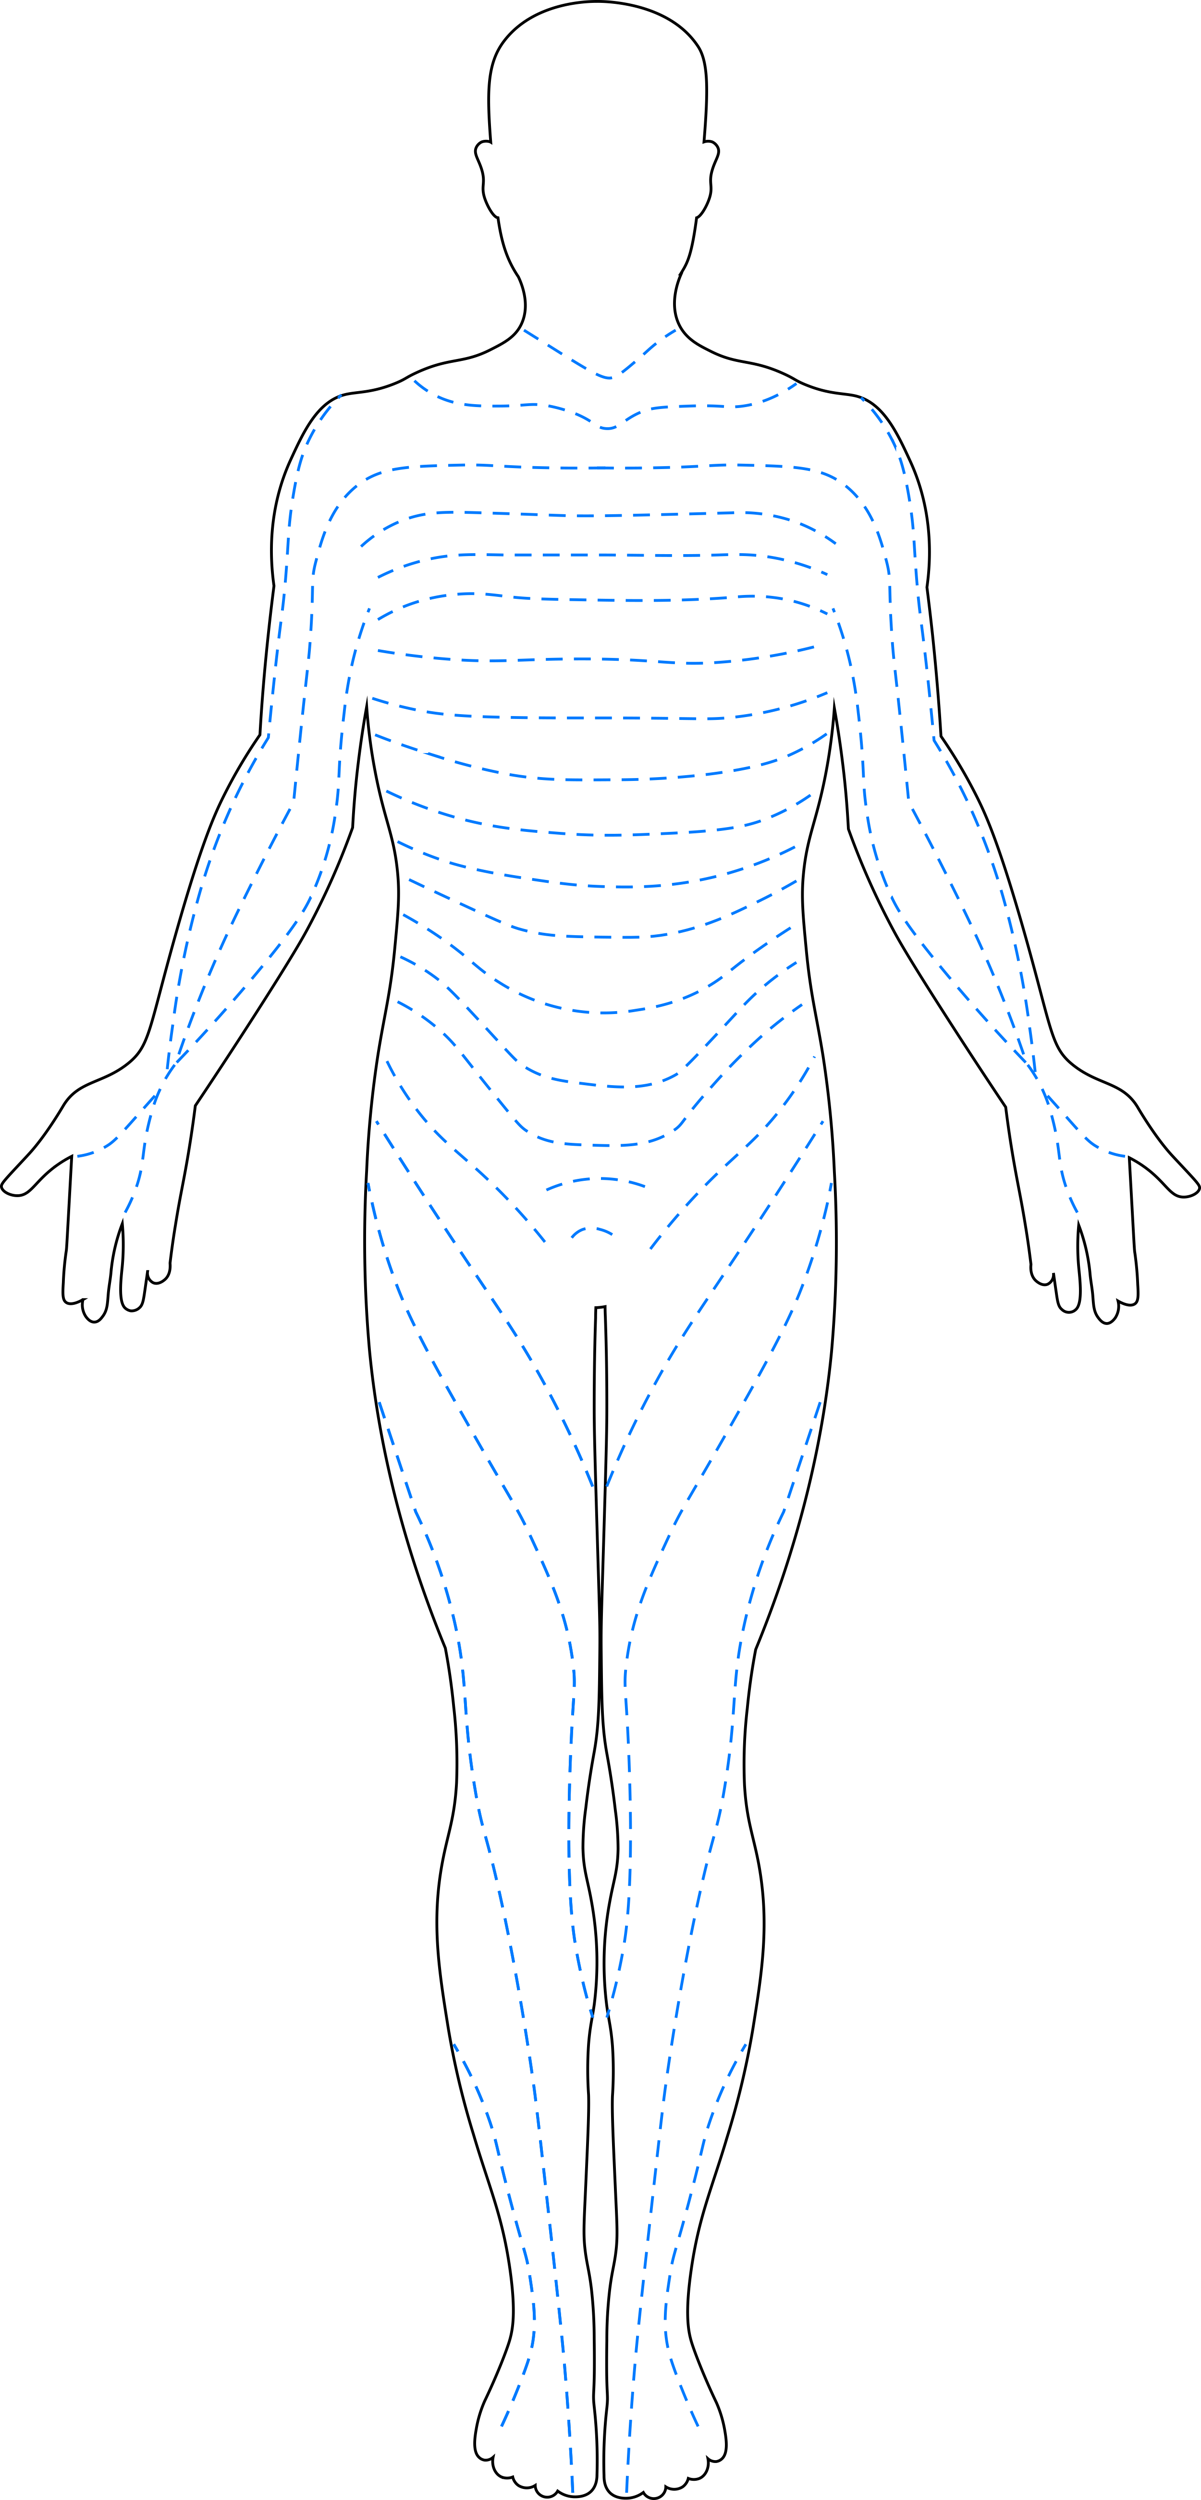 <svg xmlns="http://www.w3.org/2000/svg" viewBox="0 0 427.57 889.69"><defs><style>.cls-1,.cls-2,.cls-3,.cls-4{fill:none;stroke-miterlimit:10;}.cls-1{stroke:#000;}.cls-2,.cls-3,.cls-4{stroke:#007aff;}.cls-3{stroke-dasharray:6.08 4.05;}.cls-4{stroke-dasharray:6 4;}</style></defs><g id="Layer_2" data-name="Layer 2"><g id="Umriss"><path class="cls-1" d="M418,412l-.53-.57c-6.06-6.51-11.83-16.35-12.47-17.43-5.41-9-13.93-7.74-23-15-7.85-6.28-7.4-12-17-46-9.07-32.1-13.92-42.8-17-49a178.14,178.14,0,0,0-13-22q-1.05-17.46-3-36-.93-8.64-2-17c1.37-9.6,2.31-27-6-45-4.52-9.79-9.45-20.46-19-23-4.34-1.15-9.44-.54-18-4-4-1.61-3.74-2.06-8-4-11.79-5.36-16.08-3-26-8-3.85-1.94-8.41-4.09-11-9-4-7.6-.5-16.24.5-18.5l-.2,0c.55-.87.94-1.57,1.2-2,1.44-2.58,2.91-5.83,4.5-18,1.53-.4,3.65-4.13,4.57-7,1.4-4.33-.42-5.22,1-10,1.13-3.82,3-5.77,2-8a4.14,4.14,0,0,0-2-2,4.57,4.57,0,0,0-2.94,0c1.49-18.27,1.58-28.4-2.13-34C238,.56,214.9.48,212.54.5c-3.22,0-22.39.23-33,14-6.12,7.93-6.24,18-4.83,36.09a1.4,1.4,0,0,0-.17-.09,4.55,4.55,0,0,0-3,0,4.09,4.09,0,0,0-2,2c-1,2.23.86,4.18,2,8,1.41,4.78-.4,5.67,1,10,1,3,3.2,6.89,4.75,7,1.23,8.66,3.1,14.86,7.25,21,1,2.09,4.45,9.92,1,17-2.23,4.57-6.26,6.6-11,9-9.93,5-14.22,2.64-26,8-4.27,1.94-4,2.39-8,4-8.57,3.46-13.67,2.85-18,4-9.56,2.54-14.49,13.21-19,23-8.32,18-7.37,35.4-6,45q-1.08,8.37-2,17-2,18.52-3,36a176.88,176.88,0,0,0-13,22c-3.09,6.2-7.94,16.9-17,49-9.6,34-9.15,39.72-17,46-9.08,7.26-17.6,6-23,15-.65,1.08-6.41,10.92-12.48,17.43l-.52.57c-8.17,8.78-9.28,9.79-9,11,.38,1.72,3.37,3.15,6,3,4.68-.27,6.05-5.43,14-11a40.53,40.53,0,0,1,5-3c-.23,4-.81,14.57-1,18-.82,14.67-.81,14.83-1,16a103.77,103.77,0,0,0-1,11c-.26,4.2-.24,6.12,1,7,1.87,1.34,5.3-.59,6-1a7.57,7.57,0,0,0,1,6c.4.55,1.46,2,3,2s2.47-1.31,3-2c1.7-2.23,1.71-4.6,2-8,.22-2.68.78-5.32,1-8a64.6,64.6,0,0,1,4-17,81.9,81.9,0,0,1,0,15c-.39,4.06-1.53,12.7,1,15a4.06,4.06,0,0,0,2,1,4.1,4.1,0,0,0,3-1c1.25-1,1.52-2.7,2-6,.55-3.84.89-6.22,1-7a3.85,3.85,0,0,0,2,4c1.79.79,3.6-.68,4-1,2.5-2,2-5.66,2-6,.38-3.12,1-8,2-14,1.48-9.22,2.53-13.62,4-22,.81-4.64,1.93-11.5,3-20,5.49-8.19,12.68-19.06,21-32,13.76-21.42,17.24-27.74,19-31a266.27,266.27,0,0,0,16-36c.39-7.25,1-14.94,2-23,.84-7,1.86-13.69,3-20a195.37,195.37,0,0,0,3,23c3.32,17.49,6.69,22.45,8,36,.79,8.19.19,14.46-1,27-1.55,16.29-3.67,23.32-6,38a373.65,373.65,0,0,0-4,41,438.6,438.6,0,0,0,1,64c2.23,23.26,8.32,60.65,27,106,1,5.2,2.15,12.38,3,21a174.82,174.82,0,0,1,1,27c-.71,12.59-3.09,17.93-5,28-4.06,21.34-1.25,38.79,2,59a287.44,287.44,0,0,0,9,38c5.61,19,10.25,28.71,13,48,2.17,15.29,1,21.38,0,25s-4.61,12.84-9,22a42.3,42.3,0,0,0-3,10c-.53,3-1.25,7.93,1,10a3.61,3.61,0,0,0,2,1,4,4,0,0,0,3-1c-.6,3.12.75,6,3,7a5.39,5.39,0,0,0,4,0,5.14,5.14,0,0,0,2,3,5.56,5.56,0,0,0,6,0,4.27,4.27,0,0,0,8,2,10.19,10.19,0,0,0,5,2c.8.09,4.65.43,7-2,1.92-2,2-4.76,2-6a169.81,169.81,0,0,0-1-24c-.65-6.09.31-2.81,0-24a157.67,157.67,0,0,0-1-18c-.73-5.88-1.37-7.81-2-12-1-6.87-.65-10.45,0-25,.79-17.79,1.18-26.68,1-32a132.7,132.7,0,0,1,0-18c.51-6.5,1.27-8.89,2-14a119.85,119.85,0,0,0-1-37c-1.42-7.93-2.87-11.12-3-19a103.48,103.48,0,0,1,1-14c1.2-10.35,2.64-18,3-20,1.72-9.53,1.82-18.35,2-36,.1-9.79-.1-13.35-1-44-.9-30.15-1-36.17-1-43,0-16.5.4-28.59.5-31.5q0-1.54.09-3.63a23.65,23.65,0,0,0,3.29-.38c0,1.77.08,3.28.12,4.51.09,2.91.53,15,.5,31.5,0,6.83-.11,12.85-1,43-.91,30.65-1.1,34.21-1,44,.18,17.65.27,26.47,2,36,.36,2,1.8,9.65,3,20a105.44,105.44,0,0,1,1,14c-.14,7.88-1.58,11.07-3,19a119.52,119.52,0,0,0-1,37c.72,5.11,1.48,7.5,2,14a134.36,134.36,0,0,1,0,18c-.19,5.32.2,14.21,1,32,.64,14.55,1,18.13,0,25-.64,4.19-1.28,6.12-2,12a153.2,153.2,0,0,0-1,18c-.32,21.19.64,17.91,0,24a166.87,166.87,0,0,0-1,24c0,1.24.07,4,2,6,2.35,2.43,6.19,2.09,7,2a10.24,10.24,0,0,0,5-2,4.27,4.27,0,0,0,8-2,5.56,5.56,0,0,0,6,0,5.25,5.25,0,0,0,2-3,5.39,5.39,0,0,0,4,0c2.25-1,3.59-3.88,3-7a4,4,0,0,0,3,1,3.69,3.69,0,0,0,2-1c2.24-2.07,1.52-7,1-10a42.3,42.3,0,0,0-3-10c-4.39-9.16-8-18.5-9-22s-2.18-9.71,0-25c2.74-19.29,7.38-29,13-48a290.68,290.68,0,0,0,9-38c3.25-20.21,6-37.66,2-59-1.92-10.07-4.3-15.41-5-28a172.32,172.32,0,0,1,1-27c.84-8.62,2-15.8,3-21,18.67-45.35,24.76-82.74,27-106a440.08,440.08,0,0,0,1-64,376.13,376.13,0,0,0-4-41c-2.34-14.68-4.45-21.71-6-38-1.2-12.54-1.79-18.81-1-27,1.3-13.55,4.67-18.51,8-36a199.8,199.8,0,0,0,3-23c1.13,6.31,2.15,13,3,20,1,8.06,1.61,15.75,2,23a265,265,0,0,0,16,36c1.75,3.26,5.23,9.58,19,31,8.31,12.94,15.51,23.81,21,32,1.06,8.5,2.18,15.36,3,20,1.47,8.38,2.51,12.78,4,22,1,6,1.61,10.88,2,14-.05.34-.51,4,2,6,.39.32,2.2,1.79,4,1a3.86,3.86,0,0,0,2-4c.11.78.44,3.16,1,7,.47,3.3.75,5,2,6a3.54,3.54,0,0,0,5,0c2.52-2.3,1.38-10.94,1-15a80.13,80.13,0,0,1,0-15,65.43,65.43,0,0,1,4,17c.22,2.68.77,5.32,1,8,.28,3.4.29,5.77,2,8,.52.69,1.55,2,3,2s2.59-1.45,3-2a7.66,7.66,0,0,0,1-6c.7.41,4.12,2.34,6,1,1.24-.88,1.26-2.8,1-7a109.42,109.42,0,0,0-1-11c-.19-1.17-.19-1.33-1-16-.19-3.43-.78-14-1-18a42.08,42.08,0,0,1,5,3c7.95,5.57,9.31,10.73,14,11,2.63.15,5.61-1.28,6-3C427.31,421.79,426.2,420.78,418,412Z"/></g><g id="Dermatome_Lines" data-name="Dermatome Lines"><path class="cls-2" d="M131,421q.26,1.39.57,2.94"/><path class="cls-3" d="M132.44,427.91A209.88,209.88,0,0,0,140,454c3.1,8.55,6.81,17.8,21,43,22.05,39.16,22.48,38.13,28,50,7.41,16,12.88,28,15,45,1.14,9.22,0,9-1,36-1.51,42.69.93,58.78,2,65a196.87,196.87,0,0,0,4.56,20.19"/><path class="cls-2" d="M210.17,715.13c.3,1,.59,2,.87,2.87"/><path class="cls-4" d="M135,499q6.5,19.5,13,39a180.93,180.93,0,0,1,14,40c4.81,21.72,2.42,30.29,7,58,2.85,17.3,3.87,14.46,10,43,1.08,5.06,6.36,29.88,11,63,1.08,7.77,2.72,22.51,6,52,3.8,34.25,4.65,43.94,5,48,1.67,19.66,2.53,35.89,3,47"/><path class="cls-4" d="M178.54,863.5c1-2.12,2.41-5.21,4-9,.74-1.77,4.42-10.56,6-16,2.91-10,1.57-18.73,0-29-1.16-7.55-1.9-7.64-7-27-4.86-18.42-4.5-19.51-7-27a142.12,142.12,0,0,0-13-28"/><path class="cls-4" d="M211,529a344.58,344.58,0,0,0-18-38c-8.41-15.26-14.88-24.26-28-44-7.33-11-18.09-27.42-31-48"/><path class="cls-2" d="M131,421q.26,1.39.57,2.94"/><path class="cls-3" d="M132.44,427.91A209.88,209.88,0,0,0,140,454c3.1,8.55,6.81,17.8,21,43,22.05,39.16,22.48,38.13,28,50,7.41,16,12.88,28,15,45,1.14,9.22,0,9-1,36-1.51,42.69.93,58.78,2,65a196.87,196.87,0,0,0,4.56,20.19"/><path class="cls-2" d="M210.17,715.13c.3,1,.59,2,.87,2.87"/><path class="cls-4" d="M135,499q6.5,19.5,13,39a180.93,180.93,0,0,1,14,40c4.81,21.72,2.42,30.29,7,58,2.85,17.3,3.87,14.46,10,43,1.08,5.06,6.36,29.88,11,63,1.08,7.77,2.72,22.51,6,52,3.8,34.25,4.65,43.94,5,48,1.67,19.66,2.53,35.89,3,47"/><path class="cls-4" d="M178.54,863.5c1-2.12,2.41-5.21,4-9,.74-1.77,4.42-10.56,6-16,2.91-10,1.57-18.73,0-29-1.16-7.55-1.9-7.64-7-27-4.86-18.42-4.5-19.51-7-27a142.12,142.12,0,0,0-13-28"/><path class="cls-4" d="M211,529a344.58,344.58,0,0,0-18-38c-8.41-15.26-14.88-24.26-28-44-7.33-11-18.09-27.42-31-48"/><path class="cls-4" d="M194,442a214.11,214.11,0,0,0-16-18c-12.54-12.59-19.26-16.17-28-27a100.39,100.39,0,0,1-13-21"/><path class="cls-2" d="M296,421l-.57,2.94"/><path class="cls-3" d="M294.63,427.91A211.37,211.37,0,0,1,287,454c-3.11,8.55-6.81,17.8-21,43-22.06,39.16-22.49,38.13-28,50-7.42,16-12.89,28-15,45-1.15,9.22.05,9,1,36,1.5,42.69-.94,58.78-2,65a196.56,196.56,0,0,1-4.57,20.19"/><path class="cls-2" d="M216.91,715.13c-.31,1-.6,2-.87,2.87"/><path class="cls-4" d="M292,499q-6.51,19.5-13,39a180.42,180.42,0,0,0-14,40c-4.82,21.72-2.43,30.29-7,58-2.86,17.3-3.88,14.46-10,43-1.09,5.06-6.37,29.88-11,63-1.09,7.77-2.73,22.51-6,52-3.81,34.25-4.66,43.94-5,48-1.68,19.66-2.54,35.89-3,47"/><path class="cls-4" d="M248.54,863.5c-1-2.12-2.42-5.21-4-9-.75-1.77-4.43-10.56-6-16-2.91-10-1.58-18.73,0-29,1.15-7.55,1.9-7.64,7-27,4.85-18.42,4.49-19.51,7-27a141,141,0,0,1,13-28"/><path class="cls-4" d="M216,529a340.89,340.89,0,0,1,18-38c8.4-15.26,14.87-24.26,28-44,7.32-11,18.08-27.42,31-48"/><path class="cls-4" d="M231.54,444.5A234.9,234.9,0,0,1,249,424c12-12.55,18.48-16.44,27.5-27.5A121,121,0,0,0,290,376"/><path class="cls-4" d="M141.54,356.5a71.37,71.37,0,0,1,16,11c5.31,4.88,7,8,20,24,6.77,8.35,7.79,9.54,10,11,6.67,4.42,13.44,4.72,22,5,11.86.39,21.27.69,30-5,4.09-2.67,2.23-2.87,14-16a205.53,205.53,0,0,1,19-19,158.28,158.28,0,0,1,13-10"/><path class="cls-4" d="M142.54,340.5a67.69,67.69,0,0,1,12,7c4.49,3.29,7.35,6.24,20,20,8.66,9.42,9.5,10.4,12,12,6.67,4.27,13,5.13,20,6,12.18,1.52,23.53,2.94,34-3,2.3-1.3,7.2-6.54,17-17,5.83-6.23,9-10,15-15a103.24,103.24,0,0,1,11-8"/><path class="cls-4" d="M143.54,325.5a149.7,149.7,0,0,1,13,8c10.78,7.42,12.81,10.9,21,16a69.29,69.29,0,0,0,49,10c5.56-.83,16.82-2.63,28-10,4.74-3.12,6.29-5.15,16-12,4.94-3.48,9.13-6.2,12-8"/><path class="cls-4" d="M283.54,313.5c-3,1.75-7.43,4.27-13,7-9.79,4.78-19.87,9.71-33,12-7,1.23-12.36,1.15-23,1-13.33-.19-20.68-.29-30-3-3.66-1.06-10.16-4.05-23-10-7.12-3.29-13-6.07-17-8"/><path class="cls-4" d="M141.54,299.5a125.78,125.78,0,0,0,17,7c2.56.85,10.66,3.42,28,6,10.93,1.63,18.12,2.7,28,3,9.69.3,24.21.63,42-4a129.71,129.71,0,0,0,30-12"/><path class="cls-4" d="M137.54,281.5a145.58,145.58,0,0,0,20,8c15.72,5,28.1,6,41,7,15.35,1.23,26.16.71,41,0,19.94-.95,26.87-2.65,33-5a74.33,74.33,0,0,0,18-10"/><path class="cls-4" d="M133.54,261.5c5,2,11.81,4.46,20,7a214.38,214.38,0,0,0,27,7c12.25,2.18,21,2.12,38,2a284.7,284.7,0,0,0,34-2c17.16-2.18,24.46-4.95,29-7a76.69,76.69,0,0,0,15-9"/><path class="cls-4" d="M132.54,248.5a138.57,138.57,0,0,0,15,4c9.94,2.07,19.27,2.87,53,3,9.24,0,7,0,18,0,29.43.1,32.57.61,40,0a117.54,117.54,0,0,0,36-9"/><path class="cls-4" d="M134.54,231.5c5.57.95,13.87,2.19,24,3,18.68,1.5,25.24.07,47,0,30.68-.09,33.29,2.71,53,1a195.37,195.37,0,0,0,34-6"/><path class="cls-4" d="M134.54,220.5a62.73,62.73,0,0,1,13-6,65.77,65.77,0,0,1,15-3c8-.69,13.11.26,20,1,6,.65,13,.77,27,1,15.26.26,33,.55,52-1a61.05,61.05,0,0,1,19,1,59.22,59.22,0,0,1,14,5"/><path class="cls-4" d="M134.54,205.5a76.09,76.09,0,0,1,16-6c10.13-2.54,17.76-2.2,29-2h33c14.33,0,28.67.46,43,0,5.88-.19,11.86-.46,20,1a78.87,78.87,0,0,1,19,6"/><path class="cls-4" d="M128.54,194.5a46.56,46.56,0,0,1,14-9c8.65-3.54,16.12-3.39,29-3,19.66.6,24.51.86,30,1,10.2.26,26.47-.16,59-1a58.9,58.9,0,0,1,22,3,56.32,56.32,0,0,1,15,8"/><path class="cls-4" d="M215.54,166.5c-4.31.07-10.93.13-19,0-19-.29-22-1.22-32-1-19.1.42-28.65.63-37,7-9.9,7.55-13,19.42-15,27-2,7.43-.69,7.86-2,27-.67,9.64-1,9.67-4,39-.88,8.53-1.57,15.5-2,20-3.37,6.24-7.87,14.77-13,25-4,8-8.43,16.8-13,27-4.48,10-10.22,23.8-16,41,11.39-11.84,20.44-22.2,27-30,15.72-18.7,19.12-25.07,21-29a106.35,106.35,0,0,0,9-31c1.71-11.29.47-13.73,3-35a148.8,148.8,0,0,1,3-18,135,135,0,0,1,6-19"/><path class="cls-4" d="M44.54,431.5a56.61,56.61,0,0,0,4-9c3.1-9.06,1.76-12.83,5-25a53.9,53.9,0,0,1,4-11,50.13,50.13,0,0,1,5-8"/><path class="cls-4" d="M27.54,411.5a26,26,0,0,0,11-4c2.35-1.55,4.6-4.05,9-9l8-9"/><path class="cls-4" d="M59.54,380.5c.42-4,1.06-9.5,2-16a319.37,319.37,0,0,1,8-41,224.37,224.37,0,0,1,14-39,212.51,212.51,0,0,1,12-22c.42-4.52,1.09-11.48,2-20,2.44-23,2.93-22.81,4-35,1.34-15.45.9-19.71,3-32,1.49-8.73,2.88-13.4,5-18a57.74,57.74,0,0,1,12-17"/><path class="cls-4" d="M212.54,166.5c4.31.07,10.92.13,19,0,19-.29,22-1.22,32-1,19.1.42,28.64.63,37,7,9.9,7.55,13,19.42,15,27,1.94,7.43.68,7.86,2,27,.66,9.64,1,9.67,4,39,.87,8.53,1.56,15.5,2,20,3.36,6.24,7.86,14.77,13,25,4,8,8.42,16.8,13,27,4.47,10,10.22,23.8,16,41-11.4-11.84-20.45-22.2-27-30-15.73-18.7-19.12-25.07-21-29a106,106,0,0,1-9-31c-1.72-11.29-.48-13.73-3-35a152.84,152.84,0,0,0-3-18,136.33,136.33,0,0,0-6-19"/><path class="cls-4" d="M383.54,431.5a55.71,55.71,0,0,1-4-9c-3.11-9.06-1.77-12.83-5-25a55.12,55.12,0,0,0-4-11,50.86,50.86,0,0,0-5-8"/><path class="cls-4" d="M400.54,411.5a26,26,0,0,1-11-4c-2.36-1.55-4.61-4.05-9-9-3.53-4-6.33-7.12-8-9"/><path class="cls-4" d="M368.54,381.5c-.43-4-1.07-9.5-2-16a321.11,321.11,0,0,0-8-41,225.22,225.22,0,0,0-14-39,214.43,214.43,0,0,0-12-22c-.43-4.52-1.1-11.48-2-20-2.45-23-2.94-22.81-4-35-1.35-15.45-.9-19.71-3-32-1.5-8.73-2.89-13.4-5-18a57.93,57.93,0,0,0-12-17"/><path class="cls-4" d="M147.54,135.5a32.55,32.55,0,0,0,7,5c7.66,4.05,15.36,4.07,24,4,8.81-.07,10.69-1.21,17,0a53.47,53.47,0,0,1,10,3c6.27,2.73,6.65,4.68,10,5,4.74.46,6.11-3.22,13-6,3.83-1.54,8.22-1.69,17-2,12.19-.42,13.24.81,19,0,4.56-.64,11.23-2.44,19-8"/><path class="cls-4" d="M186.54,117.5l8,5c5.42,3.4,6.13,3.86,8,5,8.14,5,12.27,7.4,15,7,2.17-.31,4.78-2.54,10-7,2.71-2.31,3.89-3.66,7-6a61.25,61.25,0,0,1,6-4"/><path class="cls-4" d="M194.54,423.5a46,46,0,0,1,9-3,46.1,46.1,0,0,1,29,3"/><path class="cls-4" d="M203.54,440.5a8.87,8.87,0,0,1,4-3,10,10,0,0,1,6,0,15,15,0,0,1,6,3"/></g></g></svg>